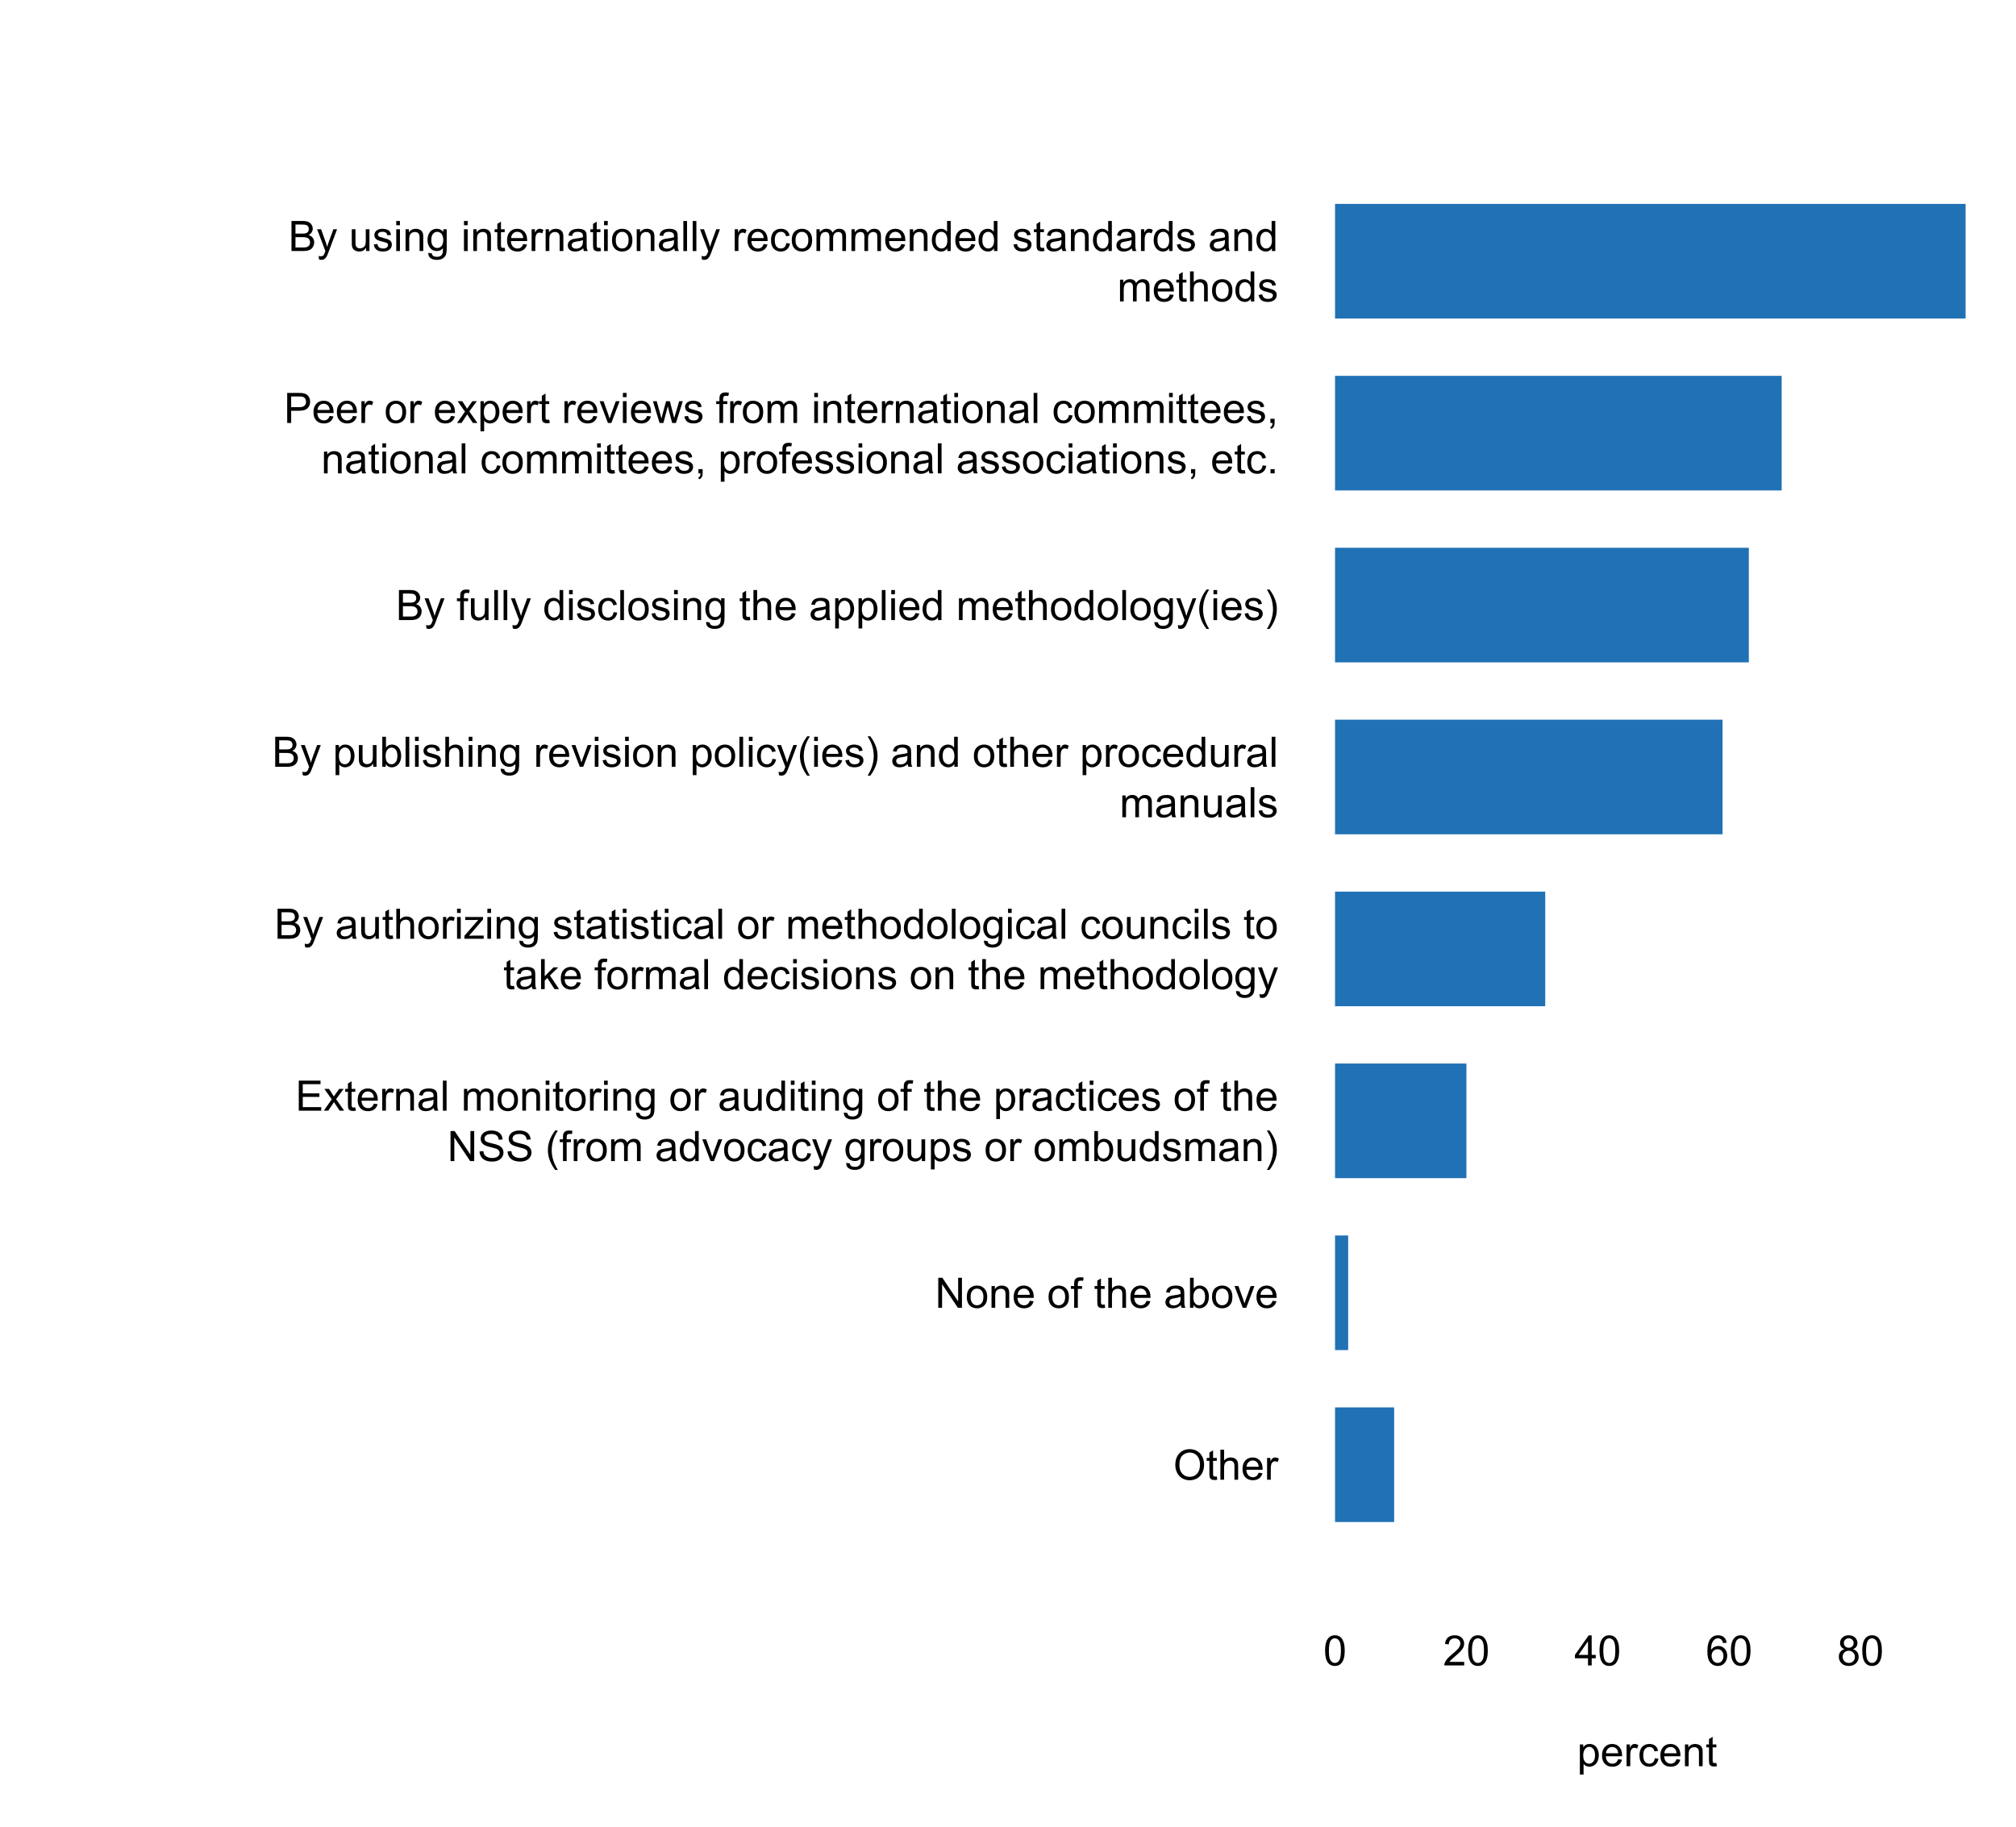 <?xml version="1.0" encoding="UTF-8"?>
<svg xmlns="http://www.w3.org/2000/svg" xmlns:xlink="http://www.w3.org/1999/xlink" width="576pt" height="522pt" viewBox="0 0 576 522" version="1.1">
<defs>
<g>
<symbol overflow="visible" id="glyph0-0">
<path style="stroke:none;" d="M 1.5 0 L 1.5 -7.5 L 7.5 -7.5 L 7.5 0 Z M 1.688 -0.188 L 7.312 -0.188 L 7.312 -7.312 L 1.688 -7.312 Z M 1.688 -0.188 "/>
</symbol>
<symbol overflow="visible" id="glyph0-1">
<path style="stroke:none;" d="M 0.578 -4.184 C 0.574 -5.605 0.957 -6.719 1.727 -7.531 C 2.488 -8.336 3.477 -8.742 4.695 -8.742 C 5.484 -8.742 6.199 -8.551 6.836 -8.172 C 7.473 -7.793 7.957 -7.266 8.293 -6.586 C 8.625 -5.906 8.793 -5.137 8.797 -4.281 C 8.793 -3.41 8.617 -2.633 8.27 -1.945 C 7.914 -1.258 7.418 -0.734 6.773 -0.383 C 6.125 -0.027 5.43 0.145 4.688 0.148 C 3.879 0.145 3.156 -0.047 2.52 -0.438 C 1.879 -0.824 1.395 -1.359 1.07 -2.039 C 0.738 -2.715 0.574 -3.43 0.578 -4.184 Z M 1.75 -4.164 C 1.746 -3.129 2.023 -2.312 2.586 -1.719 C 3.141 -1.121 3.84 -0.824 4.68 -0.828 C 5.535 -0.824 6.238 -1.125 6.793 -1.73 C 7.344 -2.328 7.621 -3.184 7.625 -4.289 C 7.621 -4.984 7.504 -5.594 7.27 -6.117 C 7.031 -6.641 6.684 -7.043 6.23 -7.332 C 5.77 -7.617 5.262 -7.762 4.699 -7.766 C 3.895 -7.762 3.199 -7.484 2.621 -6.934 C 2.035 -6.379 1.746 -5.457 1.75 -4.164 Z M 1.75 -4.164 "/>
</symbol>
<symbol overflow="visible" id="glyph0-2">
<path style="stroke:none;" d="M 3.094 -0.945 L 3.246 -0.012 C 2.949 0.051 2.684 0.082 2.449 0.082 C 2.066 0.082 1.77 0.023 1.559 -0.098 C 1.348 -0.219 1.199 -0.379 1.113 -0.578 C 1.027 -0.773 0.984 -1.188 0.984 -1.82 L 0.984 -5.402 L 0.211 -5.402 L 0.211 -6.223 L 0.984 -6.223 L 0.984 -7.766 L 2.031 -8.398 L 2.031 -6.223 L 3.094 -6.223 L 3.094 -5.402 L 2.031 -5.402 L 2.031 -1.766 C 2.027 -1.461 2.047 -1.27 2.086 -1.184 C 2.125 -1.098 2.184 -1.027 2.27 -0.977 C 2.352 -0.926 2.473 -0.902 2.633 -0.902 C 2.742 -0.902 2.898 -0.914 3.094 -0.945 Z M 3.094 -0.945 "/>
</symbol>
<symbol overflow="visible" id="glyph0-3">
<path style="stroke:none;" d="M 0.789 0 L 0.789 -8.59 L 1.844 -8.59 L 1.844 -5.508 C 2.336 -6.078 2.957 -6.363 3.711 -6.363 C 4.164 -6.363 4.566 -6.27 4.91 -6.09 C 5.25 -5.906 5.492 -5.656 5.641 -5.34 C 5.785 -5.016 5.859 -4.551 5.859 -3.945 L 5.859 0 L 4.805 0 L 4.805 -3.945 C 4.805 -4.469 4.688 -4.852 4.461 -5.094 C 4.227 -5.328 3.906 -5.449 3.492 -5.453 C 3.18 -5.449 2.883 -5.367 2.609 -5.211 C 2.328 -5.047 2.133 -4.828 2.02 -4.551 C 1.898 -4.273 1.84 -3.891 1.844 -3.406 L 1.844 0 Z M 0.789 0 "/>
</symbol>
<symbol overflow="visible" id="glyph0-4">
<path style="stroke:none;" d="M 5.051 -2.004 L 6.141 -1.867 C 5.969 -1.23 5.648 -0.738 5.184 -0.387 C 4.719 -0.035 4.125 0.141 3.406 0.141 C 2.492 0.141 1.77 -0.137 1.238 -0.699 C 0.699 -1.254 0.434 -2.043 0.438 -3.059 C 0.434 -4.105 0.703 -4.918 1.246 -5.496 C 1.781 -6.074 2.48 -6.363 3.344 -6.363 C 4.176 -6.363 4.855 -6.078 5.383 -5.512 C 5.91 -4.945 6.176 -4.148 6.176 -3.125 C 6.176 -3.059 6.172 -2.965 6.172 -2.844 L 1.531 -2.844 C 1.562 -2.156 1.758 -1.633 2.109 -1.27 C 2.457 -0.906 2.891 -0.727 3.41 -0.727 C 3.797 -0.727 4.125 -0.828 4.402 -1.031 C 4.672 -1.234 4.891 -1.559 5.051 -2.004 Z M 1.586 -3.711 L 5.062 -3.711 C 5.016 -4.227 4.883 -4.621 4.664 -4.887 C 4.328 -5.293 3.891 -5.496 3.359 -5.496 C 2.871 -5.496 2.465 -5.332 2.137 -5.008 C 1.805 -4.684 1.621 -4.25 1.586 -3.711 Z M 1.586 -3.711 "/>
</symbol>
<symbol overflow="visible" id="glyph0-5">
<path style="stroke:none;" d="M 0.781 0 L 0.781 -6.223 L 1.727 -6.223 L 1.727 -5.281 C 1.969 -5.719 2.191 -6.012 2.398 -6.152 C 2.602 -6.293 2.828 -6.363 3.078 -6.363 C 3.43 -6.363 3.793 -6.25 4.16 -6.023 L 3.797 -5.047 C 3.539 -5.195 3.281 -5.273 3.023 -5.273 C 2.793 -5.273 2.586 -5.203 2.402 -5.066 C 2.215 -4.926 2.082 -4.734 2.008 -4.488 C 1.891 -4.113 1.832 -3.703 1.836 -3.258 L 1.836 0 Z M 0.781 0 "/>
</symbol>
<symbol overflow="visible" id="glyph0-6">
<path style="stroke:none;" d="M 0.914 0 L 0.914 -8.59 L 2.078 -8.59 L 6.594 -1.844 L 6.594 -8.59 L 7.68 -8.59 L 7.68 0 L 6.516 0 L 2.004 -6.75 L 2.004 0 Z M 0.914 0 "/>
</symbol>
<symbol overflow="visible" id="glyph0-7">
<path style="stroke:none;" d="M 0.398 -3.109 C 0.398 -4.262 0.719 -5.117 1.359 -5.672 C 1.895 -6.133 2.547 -6.363 3.316 -6.363 C 4.172 -6.363 4.871 -6.082 5.414 -5.52 C 5.953 -4.957 6.223 -4.184 6.227 -3.199 C 6.223 -2.398 6.102 -1.766 5.867 -1.309 C 5.625 -0.848 5.277 -0.492 4.82 -0.238 C 4.359 0.016 3.859 0.141 3.316 0.141 C 2.441 0.141 1.734 -0.137 1.203 -0.695 C 0.664 -1.254 0.398 -2.059 0.398 -3.109 Z M 1.484 -3.109 C 1.48 -2.309 1.656 -1.711 2.004 -1.32 C 2.348 -0.922 2.785 -0.727 3.316 -0.727 C 3.84 -0.727 4.273 -0.926 4.621 -1.324 C 4.969 -1.723 5.145 -2.328 5.145 -3.148 C 5.145 -3.914 4.969 -4.496 4.617 -4.895 C 4.266 -5.289 3.832 -5.488 3.316 -5.492 C 2.785 -5.488 2.348 -5.293 2.004 -4.898 C 1.656 -4.5 1.48 -3.902 1.484 -3.109 Z M 1.484 -3.109 "/>
</symbol>
<symbol overflow="visible" id="glyph0-8">
<path style="stroke:none;" d="M 0.789 0 L 0.789 -6.223 L 1.742 -6.223 L 1.742 -5.336 C 2.195 -6.02 2.855 -6.363 3.719 -6.363 C 4.09 -6.363 4.434 -6.293 4.754 -6.16 C 5.066 -6.023 5.305 -5.848 5.461 -5.633 C 5.617 -5.41 5.727 -5.152 5.789 -4.852 C 5.828 -4.656 5.848 -4.312 5.848 -3.828 L 5.848 0 L 4.793 0 L 4.793 -3.785 C 4.793 -4.215 4.75 -4.535 4.668 -4.75 C 4.586 -4.961 4.441 -5.129 4.234 -5.258 C 4.023 -5.383 3.777 -5.449 3.5 -5.449 C 3.047 -5.449 2.66 -5.305 2.332 -5.02 C 2.004 -4.734 1.84 -4.195 1.844 -3.398 L 1.844 0 Z M 0.789 0 "/>
</symbol>
<symbol overflow="visible" id="glyph0-9">
<path style="stroke:none;" d=""/>
</symbol>
<symbol overflow="visible" id="glyph0-10">
<path style="stroke:none;" d="M 1.043 0 L 1.043 -5.402 L 0.109 -5.402 L 0.109 -6.223 L 1.043 -6.223 L 1.043 -6.883 C 1.043 -7.301 1.078 -7.613 1.156 -7.816 C 1.25 -8.09 1.43 -8.309 1.688 -8.48 C 1.945 -8.645 2.305 -8.73 2.766 -8.734 C 3.062 -8.73 3.391 -8.695 3.75 -8.633 L 3.594 -7.711 C 3.371 -7.75 3.164 -7.77 2.969 -7.77 C 2.648 -7.77 2.422 -7.699 2.293 -7.562 C 2.156 -7.426 2.09 -7.172 2.094 -6.797 L 2.094 -6.223 L 3.305 -6.223 L 3.305 -5.402 L 2.094 -5.402 L 2.094 0 Z M 1.043 0 "/>
</symbol>
<symbol overflow="visible" id="glyph0-11">
<path style="stroke:none;" d="M 4.852 -0.766 C 4.461 -0.434 4.082 -0.199 3.723 -0.062 C 3.355 0.074 2.969 0.141 2.562 0.141 C 1.875 0.141 1.352 -0.023 0.984 -0.359 C 0.617 -0.688 0.434 -1.117 0.434 -1.641 C 0.434 -1.945 0.5 -2.223 0.641 -2.473 C 0.777 -2.723 0.961 -2.926 1.188 -3.082 C 1.41 -3.234 1.664 -3.348 1.945 -3.43 C 2.152 -3.477 2.465 -3.531 2.883 -3.586 C 3.734 -3.688 4.359 -3.809 4.766 -3.949 C 4.766 -4.09 4.77 -4.18 4.77 -4.227 C 4.77 -4.648 4.668 -4.953 4.469 -5.133 C 4.199 -5.371 3.801 -5.488 3.27 -5.492 C 2.77 -5.488 2.402 -5.402 2.168 -5.23 C 1.934 -5.055 1.758 -4.746 1.648 -4.305 L 0.617 -4.445 C 0.707 -4.887 0.863 -5.242 1.078 -5.516 C 1.289 -5.781 1.598 -5.992 2.008 -6.141 C 2.41 -6.289 2.883 -6.363 3.422 -6.363 C 3.953 -6.363 4.383 -6.301 4.715 -6.176 C 5.047 -6.051 5.293 -5.891 5.449 -5.703 C 5.605 -5.512 5.715 -5.273 5.777 -4.984 C 5.809 -4.805 5.824 -4.48 5.828 -4.016 L 5.828 -2.609 C 5.824 -1.625 5.848 -1.004 5.895 -0.746 C 5.941 -0.484 6.031 -0.238 6.164 0 L 5.062 0 C 4.953 -0.219 4.883 -0.473 4.852 -0.766 Z M 4.766 -3.125 C 4.375 -2.965 3.801 -2.832 3.039 -2.727 C 2.605 -2.66 2.301 -2.59 2.121 -2.516 C 1.941 -2.434 1.801 -2.32 1.703 -2.172 C 1.605 -2.02 1.559 -1.852 1.559 -1.672 C 1.559 -1.387 1.664 -1.152 1.875 -0.969 C 2.086 -0.777 2.398 -0.684 2.812 -0.688 C 3.219 -0.684 3.578 -0.773 3.895 -0.953 C 4.211 -1.129 4.445 -1.371 4.594 -1.68 C 4.707 -1.918 4.762 -2.27 4.766 -2.734 Z M 4.766 -3.125 "/>
</symbol>
<symbol overflow="visible" id="glyph0-12">
<path style="stroke:none;" d="M 1.766 0 L 0.785 0 L 0.785 -8.59 L 1.84 -8.59 L 1.84 -5.523 C 2.285 -6.082 2.852 -6.363 3.547 -6.363 C 3.922 -6.363 4.285 -6.285 4.629 -6.129 C 4.973 -5.973 5.254 -5.754 5.473 -5.48 C 5.691 -5.199 5.863 -4.863 5.992 -4.469 C 6.113 -4.074 6.176 -3.652 6.18 -3.203 C 6.176 -2.137 5.914 -1.312 5.391 -0.73 C 4.863 -0.148 4.23 0.141 3.492 0.141 C 2.758 0.141 2.18 -0.164 1.766 -0.781 Z M 1.75 -3.156 C 1.746 -2.41 1.848 -1.871 2.055 -1.539 C 2.387 -0.996 2.836 -0.727 3.406 -0.727 C 3.859 -0.727 4.258 -0.926 4.598 -1.328 C 4.93 -1.727 5.098 -2.324 5.102 -3.117 C 5.098 -3.93 4.938 -4.527 4.617 -4.914 C 4.297 -5.301 3.906 -5.496 3.453 -5.496 C 2.984 -5.496 2.586 -5.293 2.254 -4.895 C 1.914 -4.492 1.746 -3.914 1.75 -3.156 Z M 1.75 -3.156 "/>
</symbol>
<symbol overflow="visible" id="glyph0-13">
<path style="stroke:none;" d="M 2.52 0 L 0.152 -6.223 L 1.266 -6.223 L 2.602 -2.496 C 2.746 -2.09 2.879 -1.672 3 -1.242 C 3.094 -1.57 3.223 -1.965 3.391 -2.426 L 4.773 -6.223 L 5.859 -6.223 L 3.504 0 Z M 2.52 0 "/>
</symbol>
<symbol overflow="visible" id="glyph0-14">
<path style="stroke:none;" d="M 0.949 0 L 0.949 -8.59 L 7.16 -8.59 L 7.16 -7.578 L 2.086 -7.578 L 2.086 -4.945 L 6.836 -4.945 L 6.836 -3.938 L 2.086 -3.938 L 2.086 -1.016 L 7.359 -1.016 L 7.359 0 Z M 0.949 0 "/>
</symbol>
<symbol overflow="visible" id="glyph0-15">
<path style="stroke:none;" d="M 0.086 0 L 2.359 -3.234 L 0.258 -6.223 L 1.578 -6.223 L 2.531 -4.766 C 2.711 -4.484 2.855 -4.254 2.965 -4.066 C 3.137 -4.324 3.293 -4.551 3.438 -4.75 L 4.488 -6.223 L 5.75 -6.223 L 3.598 -3.293 L 5.914 0 L 4.617 0 L 3.34 -1.934 L 3 -2.453 L 1.367 0 Z M 0.086 0 "/>
</symbol>
<symbol overflow="visible" id="glyph0-16">
<path style="stroke:none;" d="M 0.766 0 L 0.766 -8.59 L 1.82 -8.59 L 1.82 0 Z M 0.766 0 "/>
</symbol>
<symbol overflow="visible" id="glyph0-17">
<path style="stroke:none;" d="M 0.789 0 L 0.789 -6.223 L 1.734 -6.223 L 1.734 -5.352 C 1.93 -5.648 2.188 -5.895 2.512 -6.082 C 2.836 -6.27 3.207 -6.363 3.621 -6.363 C 4.082 -6.363 4.457 -6.266 4.754 -6.074 C 5.043 -5.883 5.254 -5.617 5.379 -5.273 C 5.871 -6 6.512 -6.363 7.301 -6.363 C 7.918 -6.363 8.391 -6.191 8.723 -5.848 C 9.055 -5.504 9.223 -4.977 9.223 -4.273 L 9.223 0 L 8.172 0 L 8.172 -3.922 C 8.168 -4.34 8.133 -4.645 8.07 -4.832 C 8 -5.016 7.879 -5.164 7.699 -5.277 C 7.52 -5.391 7.309 -5.449 7.066 -5.449 C 6.629 -5.449 6.266 -5.301 5.977 -5.012 C 5.688 -4.719 5.543 -4.254 5.543 -3.617 L 5.543 0 L 4.488 0 L 4.488 -4.043 C 4.488 -4.512 4.402 -4.863 4.23 -5.098 C 4.059 -5.332 3.777 -5.449 3.387 -5.449 C 3.09 -5.449 2.812 -5.371 2.562 -5.215 C 2.309 -5.059 2.129 -4.828 2.016 -4.527 C 1.898 -4.227 1.84 -3.793 1.844 -3.227 L 1.844 0 Z M 0.789 0 "/>
</symbol>
<symbol overflow="visible" id="glyph0-18">
<path style="stroke:none;" d="M 0.797 -7.375 L 0.797 -8.59 L 1.852 -8.59 L 1.852 -7.375 Z M 0.797 0 L 0.797 -6.223 L 1.852 -6.223 L 1.852 0 Z M 0.797 0 "/>
</symbol>
<symbol overflow="visible" id="glyph0-19">
<path style="stroke:none;" d="M 0.598 0.516 L 1.625 0.668 C 1.664 0.98 1.785 1.211 1.98 1.359 C 2.242 1.555 2.598 1.652 3.055 1.652 C 3.539 1.652 3.918 1.555 4.184 1.359 C 4.449 1.164 4.629 0.891 4.723 0.539 C 4.777 0.324 4.801 -0.125 4.797 -0.812 C 4.336 -0.27 3.762 0 3.078 0 C 2.219 0 1.559 -0.309 1.09 -0.926 C 0.621 -1.543 0.387 -2.281 0.387 -3.148 C 0.387 -3.738 0.492 -4.285 0.707 -4.789 C 0.922 -5.289 1.234 -5.68 1.645 -5.953 C 2.051 -6.227 2.531 -6.363 3.082 -6.363 C 3.816 -6.363 4.422 -6.066 4.898 -5.473 L 4.898 -6.223 L 5.871 -6.223 L 5.871 -0.844 C 5.871 0.125 5.77 0.809 5.574 1.215 C 5.375 1.613 5.062 1.934 4.637 2.172 C 4.207 2.402 3.684 2.52 3.059 2.523 C 2.316 2.52 1.715 2.352 1.258 2.023 C 0.801 1.688 0.582 1.188 0.598 0.516 Z M 1.469 -3.223 C 1.465 -2.406 1.629 -1.809 1.957 -1.438 C 2.281 -1.059 2.688 -0.871 3.176 -0.875 C 3.66 -0.871 4.066 -1.059 4.395 -1.434 C 4.723 -1.805 4.887 -2.391 4.887 -3.188 C 4.887 -3.945 4.715 -4.52 4.379 -4.91 C 4.039 -5.297 3.633 -5.488 3.156 -5.492 C 2.684 -5.488 2.285 -5.297 1.961 -4.918 C 1.629 -4.535 1.465 -3.973 1.469 -3.223 Z M 1.469 -3.223 "/>
</symbol>
<symbol overflow="visible" id="glyph0-20">
<path style="stroke:none;" d="M 4.867 0 L 4.867 -0.914 C 4.379 -0.211 3.723 0.141 2.895 0.141 C 2.527 0.141 2.184 0.07 1.867 -0.07 C 1.547 -0.211 1.309 -0.387 1.156 -0.602 C 1 -0.812 0.895 -1.074 0.832 -1.383 C 0.785 -1.59 0.762 -1.918 0.766 -2.367 L 0.766 -6.223 L 1.82 -6.223 L 1.82 -2.773 C 1.816 -2.219 1.84 -1.848 1.887 -1.656 C 1.949 -1.379 2.09 -1.16 2.309 -1.004 C 2.523 -0.84 2.789 -0.762 3.105 -0.766 C 3.418 -0.762 3.715 -0.844 3.996 -1.008 C 4.273 -1.172 4.469 -1.391 4.586 -1.672 C 4.699 -1.949 4.758 -2.355 4.758 -2.891 L 4.758 -6.223 L 5.812 -6.223 L 5.812 0 Z M 4.867 0 "/>
</symbol>
<symbol overflow="visible" id="glyph0-21">
<path style="stroke:none;" d="M 4.828 0 L 4.828 -0.785 C 4.43 -0.168 3.848 0.141 3.086 0.141 C 2.59 0.141 2.133 0.004 1.719 -0.27 C 1.297 -0.543 0.977 -0.922 0.75 -1.414 C 0.523 -1.898 0.41 -2.465 0.41 -3.105 C 0.41 -3.727 0.512 -4.289 0.719 -4.797 C 0.926 -5.301 1.238 -5.688 1.652 -5.957 C 2.066 -6.227 2.527 -6.363 3.039 -6.363 C 3.41 -6.363 3.746 -6.281 4.043 -6.125 C 4.336 -5.965 4.574 -5.762 4.758 -5.508 L 4.758 -8.59 L 5.805 -8.59 L 5.805 0 Z M 1.492 -3.105 C 1.488 -2.309 1.656 -1.711 1.996 -1.316 C 2.328 -0.922 2.727 -0.727 3.188 -0.727 C 3.648 -0.727 4.039 -0.914 4.359 -1.293 C 4.68 -1.668 4.84 -2.242 4.844 -3.016 C 4.84 -3.867 4.676 -4.492 4.352 -4.895 C 4.02 -5.289 3.617 -5.488 3.141 -5.492 C 2.672 -5.488 2.277 -5.297 1.965 -4.918 C 1.645 -4.531 1.488 -3.93 1.492 -3.105 Z M 1.492 -3.105 "/>
</symbol>
<symbol overflow="visible" id="glyph0-22">
<path style="stroke:none;" d="M 0.789 2.383 L 0.789 -6.223 L 1.75 -6.223 L 1.75 -5.414 C 1.977 -5.73 2.234 -5.965 2.52 -6.125 C 2.801 -6.281 3.145 -6.363 3.555 -6.363 C 4.082 -6.363 4.551 -6.227 4.961 -5.953 C 5.363 -5.68 5.672 -5.293 5.883 -4.793 C 6.09 -4.293 6.191 -3.746 6.195 -3.156 C 6.191 -2.52 6.078 -1.945 5.852 -1.438 C 5.621 -0.922 5.289 -0.531 4.855 -0.266 C 4.418 0.008 3.961 0.141 3.48 0.141 C 3.129 0.141 2.812 0.066 2.535 -0.082 C 2.254 -0.23 2.023 -0.418 1.844 -0.645 L 1.844 2.383 Z M 1.746 -3.078 C 1.746 -2.273 1.906 -1.684 2.23 -1.301 C 2.555 -0.918 2.949 -0.727 3.41 -0.727 C 3.879 -0.727 4.277 -0.922 4.613 -1.32 C 4.945 -1.711 5.113 -2.328 5.117 -3.164 C 5.113 -3.953 4.949 -4.547 4.625 -4.945 C 4.297 -5.34 3.91 -5.535 3.457 -5.539 C 3.004 -5.535 2.605 -5.324 2.262 -4.906 C 1.918 -4.484 1.746 -3.875 1.746 -3.078 Z M 1.746 -3.078 "/>
</symbol>
<symbol overflow="visible" id="glyph0-23">
<path style="stroke:none;" d="M 4.852 -2.281 L 5.891 -2.145 C 5.773 -1.426 5.484 -0.863 5.02 -0.465 C 4.551 -0.059 3.977 0.141 3.297 0.141 C 2.445 0.141 1.762 -0.137 1.246 -0.695 C 0.727 -1.25 0.469 -2.047 0.469 -3.086 C 0.469 -3.754 0.578 -4.344 0.801 -4.852 C 1.023 -5.355 1.363 -5.73 1.816 -5.984 C 2.27 -6.234 2.766 -6.363 3.305 -6.363 C 3.98 -6.363 4.531 -6.191 4.965 -5.848 C 5.391 -5.504 5.668 -5.02 5.789 -4.395 L 4.766 -4.234 C 4.664 -4.652 4.492 -4.969 4.246 -5.18 C 3.996 -5.391 3.695 -5.496 3.344 -5.496 C 2.809 -5.496 2.379 -5.305 2.051 -4.922 C 1.719 -4.539 1.551 -3.938 1.555 -3.117 C 1.551 -2.281 1.711 -1.672 2.035 -1.293 C 2.352 -0.914 2.77 -0.727 3.289 -0.727 C 3.695 -0.727 4.043 -0.852 4.324 -1.105 C 4.602 -1.359 4.777 -1.75 4.852 -2.281 Z M 4.852 -2.281 "/>
</symbol>
<symbol overflow="visible" id="glyph0-24">
<path style="stroke:none;" d="M 0.367 -1.859 L 1.414 -2.023 C 1.469 -1.602 1.633 -1.281 1.902 -1.059 C 2.168 -0.836 2.543 -0.727 3.023 -0.727 C 3.508 -0.727 3.867 -0.824 4.102 -1.023 C 4.336 -1.219 4.453 -1.449 4.453 -1.719 C 4.453 -1.953 4.348 -2.141 4.141 -2.281 C 3.996 -2.371 3.637 -2.492 3.062 -2.637 C 2.289 -2.832 1.754 -3 1.457 -3.145 C 1.156 -3.285 0.93 -3.48 0.777 -3.734 C 0.621 -3.984 0.543 -4.266 0.547 -4.57 C 0.543 -4.844 0.605 -5.098 0.734 -5.34 C 0.859 -5.574 1.035 -5.773 1.254 -5.93 C 1.418 -6.047 1.641 -6.148 1.926 -6.234 C 2.207 -6.32 2.512 -6.363 2.836 -6.363 C 3.324 -6.363 3.75 -6.293 4.121 -6.152 C 4.488 -6.012 4.762 -5.82 4.938 -5.578 C 5.113 -5.336 5.234 -5.016 5.305 -4.617 L 4.273 -4.477 C 4.223 -4.797 4.086 -5.047 3.863 -5.227 C 3.637 -5.406 3.32 -5.496 2.914 -5.496 C 2.426 -5.496 2.082 -5.414 1.875 -5.254 C 1.664 -5.094 1.559 -4.906 1.562 -4.695 C 1.559 -4.555 1.602 -4.434 1.695 -4.324 C 1.773 -4.211 1.91 -4.117 2.098 -4.043 C 2.203 -4.004 2.512 -3.914 3.031 -3.773 C 3.773 -3.574 4.293 -3.41 4.59 -3.285 C 4.879 -3.156 5.113 -2.973 5.285 -2.73 C 5.453 -2.488 5.535 -2.188 5.539 -1.828 C 5.535 -1.477 5.434 -1.145 5.23 -0.832 C 5.023 -0.52 4.727 -0.277 4.34 -0.113 C 3.953 0.059 3.516 0.141 3.031 0.141 C 2.219 0.141 1.602 -0.027 1.18 -0.363 C 0.754 -0.699 0.484 -1.195 0.367 -1.859 Z M 0.367 -1.859 "/>
</symbol>
<symbol overflow="visible" id="glyph0-25">
<path style="stroke:none;" d="M 0.539 -2.758 L 1.609 -2.852 C 1.66 -2.422 1.777 -2.07 1.965 -1.797 C 2.145 -1.52 2.434 -1.297 2.828 -1.129 C 3.215 -0.957 3.656 -0.871 4.148 -0.875 C 4.578 -0.871 4.961 -0.938 5.297 -1.066 C 5.629 -1.191 5.875 -1.367 6.039 -1.594 C 6.199 -1.82 6.281 -2.066 6.281 -2.332 C 6.281 -2.598 6.203 -2.832 6.047 -3.035 C 5.891 -3.238 5.633 -3.406 5.273 -3.547 C 5.043 -3.633 4.531 -3.773 3.746 -3.965 C 2.953 -4.152 2.402 -4.332 2.086 -4.5 C 1.672 -4.711 1.363 -4.977 1.168 -5.297 C 0.965 -5.617 0.867 -5.973 0.867 -6.367 C 0.867 -6.801 0.988 -7.207 1.234 -7.582 C 1.48 -7.957 1.84 -8.242 2.312 -8.441 C 2.785 -8.633 3.312 -8.73 3.891 -8.734 C 4.523 -8.73 5.082 -8.629 5.574 -8.426 C 6.059 -8.223 6.434 -7.922 6.695 -7.523 C 6.957 -7.125 7.098 -6.672 7.117 -6.172 L 6.031 -6.086 C 5.969 -6.629 5.77 -7.039 5.434 -7.316 C 5.094 -7.594 4.598 -7.734 3.938 -7.734 C 3.25 -7.734 2.746 -7.605 2.434 -7.355 C 2.113 -7.098 1.957 -6.797 1.961 -6.445 C 1.957 -6.137 2.07 -5.883 2.297 -5.684 C 2.516 -5.48 3.086 -5.273 4.012 -5.07 C 4.934 -4.859 5.566 -4.68 5.914 -4.523 C 6.41 -4.293 6.781 -4 7.02 -3.648 C 7.254 -3.293 7.371 -2.887 7.375 -2.426 C 7.371 -1.969 7.242 -1.535 6.984 -1.133 C 6.723 -0.727 6.344 -0.414 5.855 -0.188 C 5.363 0.035 4.812 0.145 4.203 0.148 C 3.422 0.145 2.77 0.035 2.246 -0.191 C 1.719 -0.414 1.309 -0.754 1.012 -1.215 C 0.711 -1.668 0.555 -2.184 0.539 -2.758 Z M 0.539 -2.758 "/>
</symbol>
<symbol overflow="visible" id="glyph0-26">
<path style="stroke:none;" d="M 2.805 2.523 C 2.223 1.785 1.73 0.93 1.328 -0.055 C 0.926 -1.035 0.727 -2.055 0.727 -3.109 C 0.727 -4.039 0.875 -4.93 1.18 -5.781 C 1.523 -6.77 2.066 -7.754 2.805 -8.734 L 3.562 -8.734 C 3.086 -7.918 2.773 -7.34 2.625 -6.996 C 2.383 -6.457 2.195 -5.895 2.062 -5.309 C 1.895 -4.574 1.809 -3.84 1.812 -3.105 C 1.809 -1.227 2.395 0.648 3.562 2.523 Z M 2.805 2.523 "/>
</symbol>
<symbol overflow="visible" id="glyph0-27">
<path style="stroke:none;" d="M 0.742 2.398 L 0.625 1.406 C 0.855 1.469 1.059 1.5 1.23 1.5 C 1.465 1.5 1.652 1.461 1.793 1.383 C 1.934 1.305 2.047 1.195 2.141 1.055 C 2.203 0.949 2.312 0.688 2.461 0.27 C 2.48 0.207 2.512 0.121 2.555 0.012 L 0.195 -6.223 L 1.328 -6.223 L 2.625 -2.617 C 2.789 -2.16 2.938 -1.68 3.078 -1.18 C 3.195 -1.66 3.34 -2.133 3.508 -2.594 L 4.84 -6.223 L 5.895 -6.223 L 3.527 0.105 C 3.273 0.789 3.074 1.258 2.938 1.516 C 2.746 1.863 2.531 2.117 2.293 2.281 C 2.047 2.438 1.758 2.52 1.422 2.523 C 1.215 2.52 0.988 2.477 0.742 2.398 Z M 0.742 2.398 "/>
</symbol>
<symbol overflow="visible" id="glyph0-28">
<path style="stroke:none;" d="M 1.484 2.523 L 0.727 2.523 C 1.891 0.648 2.473 -1.227 2.477 -3.105 C 2.473 -3.84 2.391 -4.566 2.227 -5.289 C 2.094 -5.875 1.906 -6.438 1.672 -6.977 C 1.516 -7.328 1.203 -7.914 0.727 -8.734 L 1.484 -8.734 C 2.215 -7.754 2.758 -6.77 3.109 -5.781 C 3.41 -4.93 3.562 -4.039 3.562 -3.109 C 3.562 -2.055 3.359 -1.035 2.957 -0.055 C 2.551 0.93 2.059 1.785 1.484 2.523 Z M 1.484 2.523 "/>
</symbol>
<symbol overflow="visible" id="glyph0-29">
<path style="stroke:none;" d="M 0.879 0 L 0.879 -8.59 L 4.102 -8.59 C 4.758 -8.59 5.281 -8.5 5.68 -8.328 C 6.07 -8.152 6.383 -7.887 6.609 -7.527 C 6.836 -7.164 6.949 -6.785 6.949 -6.391 C 6.949 -6.023 6.848 -5.68 6.648 -5.355 C 6.449 -5.027 6.148 -4.766 5.75 -4.57 C 6.266 -4.418 6.664 -4.156 6.945 -3.793 C 7.223 -3.422 7.363 -2.988 7.367 -2.492 C 7.363 -2.086 7.277 -1.711 7.109 -1.367 C 6.938 -1.02 6.73 -0.754 6.48 -0.57 C 6.23 -0.379 5.914 -0.238 5.539 -0.145 C 5.16 -0.047 4.699 0 4.156 0 Z M 2.016 -4.98 L 3.875 -4.98 C 4.375 -4.98 4.738 -5.012 4.957 -5.078 C 5.246 -5.164 5.461 -5.309 5.609 -5.508 C 5.75 -5.703 5.824 -5.953 5.828 -6.258 C 5.824 -6.543 5.758 -6.793 5.625 -7.012 C 5.488 -7.227 5.293 -7.375 5.039 -7.457 C 4.781 -7.535 4.344 -7.574 3.734 -7.578 L 2.016 -7.578 Z M 2.016 -1.016 L 4.156 -1.016 C 4.516 -1.012 4.773 -1.027 4.93 -1.055 C 5.188 -1.102 5.406 -1.18 5.582 -1.289 C 5.758 -1.398 5.902 -1.555 6.016 -1.766 C 6.129 -1.969 6.188 -2.211 6.188 -2.492 C 6.188 -2.805 6.105 -3.082 5.941 -3.324 C 5.777 -3.559 5.547 -3.727 5.258 -3.824 C 4.961 -3.918 4.543 -3.965 4 -3.969 L 2.016 -3.969 Z M 2.016 -1.016 "/>
</symbol>
<symbol overflow="visible" id="glyph0-30">
<path style="stroke:none;" d="M 0.234 0 L 0.234 -0.855 L 4.195 -5.402 C 3.746 -5.379 3.348 -5.367 3.008 -5.367 L 0.469 -5.367 L 0.469 -6.223 L 5.555 -6.223 L 5.555 -5.523 L 2.188 -1.578 L 1.535 -0.855 C 2.004 -0.887 2.445 -0.902 2.867 -0.906 L 5.742 -0.906 L 5.742 0 Z M 0.234 0 "/>
</symbol>
<symbol overflow="visible" id="glyph0-31">
<path style="stroke:none;" d="M 0.797 0 L 0.797 -8.59 L 1.852 -8.59 L 1.852 -3.691 L 4.348 -6.223 L 5.711 -6.223 L 3.336 -3.914 L 5.953 0 L 4.652 0 L 2.594 -3.18 L 1.852 -2.469 L 1.852 0 Z M 0.797 0 "/>
</symbol>
<symbol overflow="visible" id="glyph0-32">
<path style="stroke:none;" d="M 0.926 0 L 0.926 -8.59 L 4.164 -8.59 C 4.734 -8.59 5.172 -8.562 5.473 -8.508 C 5.895 -8.438 6.246 -8.301 6.531 -8.105 C 6.816 -7.906 7.047 -7.633 7.223 -7.277 C 7.395 -6.918 7.48 -6.527 7.484 -6.105 C 7.48 -5.371 7.25 -4.75 6.785 -4.25 C 6.316 -3.742 5.477 -3.492 4.266 -3.492 L 2.062 -3.492 L 2.062 0 Z M 2.062 -4.508 L 4.281 -4.508 C 5.012 -4.504 5.535 -4.641 5.848 -4.918 C 6.156 -5.188 6.309 -5.574 6.312 -6.07 C 6.309 -6.43 6.219 -6.734 6.039 -6.992 C 5.855 -7.242 5.617 -7.414 5.32 -7.5 C 5.125 -7.551 4.77 -7.574 4.258 -7.578 L 2.062 -7.578 Z M 2.062 -4.508 "/>
</symbol>
<symbol overflow="visible" id="glyph0-33">
<path style="stroke:none;" d="M 1.938 0 L 0.035 -6.223 L 1.125 -6.223 L 2.117 -2.633 L 2.484 -1.297 C 2.5 -1.359 2.605 -1.789 2.805 -2.578 L 3.797 -6.223 L 4.883 -6.223 L 5.812 -2.613 L 6.125 -1.422 L 6.48 -2.625 L 7.547 -6.223 L 8.57 -6.223 L 6.625 0 L 5.531 0 L 4.539 -3.727 L 4.301 -4.789 L 3.039 0 Z M 1.938 0 "/>
</symbol>
<symbol overflow="visible" id="glyph0-34">
<path style="stroke:none;" d="M 1.066 0 L 1.066 -1.203 L 2.266 -1.203 L 2.266 0 C 2.262 0.441 2.184 0.797 2.031 1.07 C 1.871 1.34 1.625 1.551 1.289 1.699 L 0.996 1.25 C 1.215 1.148 1.379 1.004 1.488 0.816 C 1.594 0.621 1.652 0.352 1.664 0 Z M 1.066 0 "/>
</symbol>
<symbol overflow="visible" id="glyph0-35">
<path style="stroke:none;" d="M 1.09 0 L 1.09 -1.203 L 2.289 -1.203 L 2.289 0 Z M 1.09 0 "/>
</symbol>
<symbol overflow="visible" id="glyph0-36">
<path style="stroke:none;" d="M 0.5 -4.234 C 0.496 -5.246 0.602 -6.062 0.812 -6.688 C 1.02 -7.305 1.328 -7.785 1.742 -8.121 C 2.148 -8.457 2.668 -8.625 3.297 -8.625 C 3.758 -8.625 4.164 -8.531 4.512 -8.348 C 4.855 -8.16 5.141 -7.891 5.371 -7.543 C 5.594 -7.191 5.773 -6.766 5.906 -6.266 C 6.035 -5.762 6.098 -5.086 6.102 -4.234 C 6.098 -3.227 5.996 -2.414 5.789 -1.797 C 5.578 -1.176 5.266 -0.695 4.859 -0.359 C 4.445 -0.02 3.926 0.145 3.297 0.148 C 2.465 0.145 1.816 -0.148 1.348 -0.742 C 0.781 -1.457 0.496 -2.621 0.5 -4.234 Z M 1.582 -4.234 C 1.582 -2.824 1.746 -1.887 2.074 -1.418 C 2.402 -0.949 2.809 -0.715 3.297 -0.719 C 3.777 -0.715 4.184 -0.949 4.52 -1.422 C 4.848 -1.887 5.016 -2.824 5.016 -4.234 C 5.016 -5.648 4.848 -6.59 4.52 -7.055 C 4.184 -7.516 3.773 -7.746 3.289 -7.75 C 2.801 -7.746 2.414 -7.543 2.125 -7.137 C 1.762 -6.613 1.582 -5.645 1.582 -4.234 Z M 1.582 -4.234 "/>
</symbol>
<symbol overflow="visible" id="glyph0-37">
<path style="stroke:none;" d="M 6.039 -1.016 L 6.039 0 L 0.363 0 C 0.355 -0.254 0.395 -0.496 0.484 -0.734 C 0.629 -1.117 0.859 -1.5 1.18 -1.875 C 1.492 -2.25 1.953 -2.684 2.562 -3.176 C 3.492 -3.941 4.125 -4.547 4.453 -4.992 C 4.781 -5.438 4.945 -5.859 4.945 -6.266 C 4.945 -6.68 4.793 -7.031 4.496 -7.32 C 4.191 -7.602 3.805 -7.746 3.328 -7.75 C 2.82 -7.746 2.414 -7.594 2.109 -7.293 C 1.805 -6.984 1.648 -6.562 1.648 -6.031 L 0.562 -6.141 C 0.633 -6.945 0.91 -7.559 1.398 -7.988 C 1.879 -8.41 2.531 -8.625 3.352 -8.625 C 4.172 -8.625 4.824 -8.395 5.309 -7.938 C 5.789 -7.48 6.027 -6.914 6.031 -6.242 C 6.027 -5.895 5.957 -5.559 5.82 -5.227 C 5.676 -4.891 5.441 -4.539 5.117 -4.176 C 4.789 -3.805 4.25 -3.301 3.492 -2.664 C 2.859 -2.129 2.453 -1.77 2.273 -1.582 C 2.094 -1.395 1.945 -1.203 1.828 -1.016 Z M 6.039 -1.016 "/>
</symbol>
<symbol overflow="visible" id="glyph0-38">
<path style="stroke:none;" d="M 3.879 0 L 3.879 -2.055 L 0.152 -2.055 L 0.152 -3.023 L 4.07 -8.59 L 4.934 -8.59 L 4.934 -3.023 L 6.094 -3.023 L 6.094 -2.055 L 4.934 -2.055 L 4.934 0 Z M 3.879 -3.023 L 3.879 -6.898 L 1.188 -3.023 Z M 3.879 -3.023 "/>
</symbol>
<symbol overflow="visible" id="glyph0-39">
<path style="stroke:none;" d="M 5.969 -6.484 L 4.922 -6.406 C 4.828 -6.812 4.695 -7.113 4.523 -7.305 C 4.234 -7.605 3.883 -7.758 3.469 -7.758 C 3.133 -7.758 2.836 -7.664 2.586 -7.477 C 2.25 -7.234 1.988 -6.879 1.797 -6.414 C 1.605 -5.949 1.508 -5.289 1.5 -4.43 C 1.754 -4.812 2.062 -5.098 2.434 -5.289 C 2.797 -5.473 3.184 -5.566 3.586 -5.57 C 4.289 -5.566 4.887 -5.309 5.383 -4.793 C 5.875 -4.277 6.121 -3.609 6.125 -2.789 C 6.121 -2.25 6.004 -1.746 5.773 -1.285 C 5.539 -0.82 5.223 -0.469 4.816 -0.223 C 4.41 0.023 3.949 0.145 3.434 0.148 C 2.555 0.145 1.836 -0.176 1.285 -0.82 C 0.727 -1.469 0.449 -2.535 0.453 -4.02 C 0.449 -5.676 0.758 -6.883 1.371 -7.641 C 1.902 -8.297 2.621 -8.625 3.531 -8.625 C 4.207 -8.625 4.762 -8.434 5.195 -8.055 C 5.625 -7.676 5.883 -7.152 5.969 -6.484 Z M 1.664 -2.781 C 1.664 -2.418 1.738 -2.07 1.895 -1.738 C 2.043 -1.406 2.262 -1.152 2.543 -0.98 C 2.82 -0.801 3.109 -0.715 3.414 -0.719 C 3.859 -0.715 4.242 -0.895 4.566 -1.258 C 4.883 -1.613 5.043 -2.102 5.047 -2.727 C 5.043 -3.316 4.887 -3.785 4.57 -4.129 C 4.25 -4.469 3.852 -4.641 3.375 -4.641 C 2.898 -4.641 2.492 -4.469 2.16 -4.129 C 1.828 -3.785 1.664 -3.336 1.664 -2.781 Z M 1.664 -2.781 "/>
</symbol>
<symbol overflow="visible" id="glyph0-40">
<path style="stroke:none;" d="M 2.121 -4.656 C 1.684 -4.816 1.359 -5.047 1.148 -5.344 C 0.938 -5.641 0.832 -5.996 0.832 -6.41 C 0.832 -7.035 1.055 -7.559 1.504 -7.984 C 1.953 -8.41 2.551 -8.625 3.297 -8.625 C 4.043 -8.625 4.648 -8.406 5.109 -7.973 C 5.566 -7.535 5.793 -7.004 5.797 -6.383 C 5.793 -5.977 5.688 -5.629 5.48 -5.34 C 5.27 -5.043 4.953 -4.816 4.531 -4.656 C 5.055 -4.48 5.457 -4.203 5.734 -3.824 C 6.008 -3.438 6.145 -2.98 6.148 -2.453 C 6.145 -1.715 5.887 -1.098 5.367 -0.602 C 4.844 -0.102 4.16 0.145 3.316 0.148 C 2.469 0.145 1.785 -0.102 1.266 -0.605 C 0.742 -1.105 0.48 -1.734 0.484 -2.484 C 0.48 -3.039 0.621 -3.504 0.91 -3.887 C 1.191 -4.262 1.598 -4.52 2.121 -4.656 Z M 1.91 -6.445 C 1.91 -6.039 2.039 -5.707 2.301 -5.449 C 2.562 -5.191 2.902 -5.062 3.32 -5.062 C 3.723 -5.062 4.055 -5.188 4.32 -5.445 C 4.578 -5.695 4.711 -6.012 4.711 -6.387 C 4.711 -6.773 4.574 -7.098 4.309 -7.363 C 4.035 -7.625 3.703 -7.758 3.312 -7.758 C 2.906 -7.758 2.574 -7.629 2.309 -7.371 C 2.043 -7.113 1.91 -6.805 1.91 -6.445 Z M 1.57 -2.477 C 1.57 -2.176 1.641 -1.887 1.785 -1.605 C 1.926 -1.324 2.137 -1.105 2.422 -0.949 C 2.699 -0.793 3.004 -0.715 3.328 -0.719 C 3.832 -0.715 4.246 -0.879 4.578 -1.207 C 4.902 -1.531 5.066 -1.941 5.07 -2.445 C 5.066 -2.945 4.898 -3.367 4.562 -3.703 C 4.223 -4.035 3.801 -4.199 3.293 -4.203 C 2.793 -4.199 2.379 -4.035 2.059 -3.711 C 1.73 -3.379 1.57 -2.969 1.57 -2.477 Z M 1.57 -2.477 "/>
</symbol>
</g>
</defs>
<g id="surface3954">
<rect x="0" y="0" width="576" height="522" style="fill:rgb(100%,100%,100%);fill-opacity:1;stroke:none;"/>
<path style=" stroke:none;fill-rule:nonzero;fill:rgb(12.941%,44.314%,70.98%);fill-opacity:1;" d="M 381.438 434.934 L 398.328 434.934 L 398.328 402.18 L 381.438 402.18 Z M 381.438 434.934 "/>
<path style=" stroke:none;fill-rule:nonzero;fill:rgb(12.941%,44.314%,70.98%);fill-opacity:1;" d="M 381.438 385.805 L 385.191 385.805 L 385.191 353.051 L 381.438 353.051 Z M 381.438 385.805 "/>
<path style=" stroke:none;fill-rule:nonzero;fill:rgb(12.941%,44.314%,70.98%);fill-opacity:1;" d="M 381.438 336.672 L 418.973 336.672 L 418.973 303.918 L 381.438 303.918 Z M 381.438 336.672 "/>
<path style=" stroke:none;fill-rule:nonzero;fill:rgb(12.941%,44.314%,70.98%);fill-opacity:1;" d="M 381.438 287.543 L 441.492 287.543 L 441.492 254.789 L 381.438 254.789 Z M 381.438 287.543 "/>
<path style=" stroke:none;fill-rule:nonzero;fill:rgb(12.941%,44.314%,70.98%);fill-opacity:1;" d="M 381.438 238.41 L 492.16 238.41 L 492.16 205.656 L 381.438 205.656 Z M 381.438 238.41 "/>
<path style=" stroke:none;fill-rule:nonzero;fill:rgb(12.941%,44.314%,70.98%);fill-opacity:1;" d="M 381.438 189.281 L 499.668 189.281 L 499.668 156.527 L 381.438 156.527 Z M 381.438 189.281 "/>
<path style=" stroke:none;fill-rule:nonzero;fill:rgb(12.941%,44.314%,70.98%);fill-opacity:1;" d="M 381.438 140.152 L 509.051 140.152 L 509.051 107.398 L 381.438 107.398 Z M 381.438 140.152 "/>
<path style=" stroke:none;fill-rule:nonzero;fill:rgb(12.941%,44.314%,70.98%);fill-opacity:1;" d="M 381.438 91.02 L 561.598 91.02 L 561.598 58.266 L 381.438 58.266 Z M 381.438 91.02 "/>
<g style="fill:rgb(0%,0%,0%);fill-opacity:1;">
  <use xlink:href="#glyph0-1" x="335.227" y="422.852"/>
  <use xlink:href="#glyph0-2" x="344.561" y="422.852"/>
  <use xlink:href="#glyph0-3" x="347.895" y="422.852"/>
  <use xlink:href="#glyph0-4" x="354.568" y="422.852"/>
  <use xlink:href="#glyph0-5" x="361.242" y="422.852"/>
</g>
<g style="fill:rgb(0%,0%,0%);fill-opacity:1;">
  <use xlink:href="#glyph0-6" x="267.164" y="373.723"/>
  <use xlink:href="#glyph0-7" x="275.83" y="373.723"/>
  <use xlink:href="#glyph0-8" x="282.504" y="373.723"/>
  <use xlink:href="#glyph0-4" x="289.178" y="373.723"/>
  <use xlink:href="#glyph0-9" x="295.852" y="373.723"/>
  <use xlink:href="#glyph0-7" x="299.186" y="373.723"/>
  <use xlink:href="#glyph0-10" x="305.859" y="373.723"/>
  <use xlink:href="#glyph0-9" x="309.193" y="373.723"/>
  <use xlink:href="#glyph0-2" x="312.527" y="373.723"/>
  <use xlink:href="#glyph0-3" x="315.861" y="373.723"/>
  <use xlink:href="#glyph0-4" x="322.535" y="373.723"/>
  <use xlink:href="#glyph0-9" x="329.209" y="373.723"/>
  <use xlink:href="#glyph0-11" x="332.543" y="373.723"/>
  <use xlink:href="#glyph0-12" x="339.217" y="373.723"/>
  <use xlink:href="#glyph0-7" x="345.891" y="373.723"/>
  <use xlink:href="#glyph0-13" x="352.564" y="373.723"/>
  <use xlink:href="#glyph0-4" x="358.564" y="373.723"/>
</g>
<g style="fill:rgb(0%,0%,0%);fill-opacity:1;">
  <use xlink:href="#glyph0-14" x="84.418" y="317.391"/>
  <use xlink:href="#glyph0-15" x="92.422" y="317.391"/>
  <use xlink:href="#glyph0-2" x="98.422" y="317.391"/>
  <use xlink:href="#glyph0-4" x="101.756" y="317.391"/>
  <use xlink:href="#glyph0-5" x="108.43" y="317.391"/>
  <use xlink:href="#glyph0-8" x="112.426" y="317.391"/>
  <use xlink:href="#glyph0-11" x="119.1" y="317.391"/>
  <use xlink:href="#glyph0-16" x="125.773" y="317.391"/>
  <use xlink:href="#glyph0-9" x="128.439" y="317.391"/>
  <use xlink:href="#glyph0-17" x="131.773" y="317.391"/>
  <use xlink:href="#glyph0-7" x="141.77" y="317.391"/>
  <use xlink:href="#glyph0-8" x="148.443" y="317.391"/>
  <use xlink:href="#glyph0-18" x="155.117" y="317.391"/>
  <use xlink:href="#glyph0-2" x="157.783" y="317.391"/>
  <use xlink:href="#glyph0-7" x="161.117" y="317.391"/>
  <use xlink:href="#glyph0-5" x="167.791" y="317.391"/>
  <use xlink:href="#glyph0-18" x="171.787" y="317.391"/>
  <use xlink:href="#glyph0-8" x="174.453" y="317.391"/>
  <use xlink:href="#glyph0-19" x="181.127" y="317.391"/>
  <use xlink:href="#glyph0-9" x="187.801" y="317.391"/>
  <use xlink:href="#glyph0-7" x="191.135" y="317.391"/>
  <use xlink:href="#glyph0-5" x="197.809" y="317.391"/>
  <use xlink:href="#glyph0-9" x="201.805" y="317.391"/>
  <use xlink:href="#glyph0-11" x="205.139" y="317.391"/>
  <use xlink:href="#glyph0-20" x="211.812" y="317.391"/>
  <use xlink:href="#glyph0-21" x="218.486" y="317.391"/>
  <use xlink:href="#glyph0-18" x="225.16" y="317.391"/>
  <use xlink:href="#glyph0-2" x="227.826" y="317.391"/>
  <use xlink:href="#glyph0-18" x="231.16" y="317.391"/>
  <use xlink:href="#glyph0-8" x="233.826" y="317.391"/>
  <use xlink:href="#glyph0-19" x="240.5" y="317.391"/>
  <use xlink:href="#glyph0-9" x="247.174" y="317.391"/>
  <use xlink:href="#glyph0-7" x="250.508" y="317.391"/>
  <use xlink:href="#glyph0-10" x="257.182" y="317.391"/>
  <use xlink:href="#glyph0-9" x="260.516" y="317.391"/>
  <use xlink:href="#glyph0-2" x="263.85" y="317.391"/>
  <use xlink:href="#glyph0-3" x="267.184" y="317.391"/>
  <use xlink:href="#glyph0-4" x="273.857" y="317.391"/>
  <use xlink:href="#glyph0-9" x="280.531" y="317.391"/>
  <use xlink:href="#glyph0-22" x="283.865" y="317.391"/>
  <use xlink:href="#glyph0-5" x="290.539" y="317.391"/>
  <use xlink:href="#glyph0-11" x="294.535" y="317.391"/>
  <use xlink:href="#glyph0-23" x="301.209" y="317.391"/>
  <use xlink:href="#glyph0-2" x="307.209" y="317.391"/>
  <use xlink:href="#glyph0-18" x="310.543" y="317.391"/>
  <use xlink:href="#glyph0-23" x="313.209" y="317.391"/>
  <use xlink:href="#glyph0-4" x="319.209" y="317.391"/>
  <use xlink:href="#glyph0-24" x="325.883" y="317.391"/>
  <use xlink:href="#glyph0-9" x="331.883" y="317.391"/>
  <use xlink:href="#glyph0-7" x="335.217" y="317.391"/>
  <use xlink:href="#glyph0-10" x="341.891" y="317.391"/>
  <use xlink:href="#glyph0-9" x="345.225" y="317.391"/>
  <use xlink:href="#glyph0-2" x="348.559" y="317.391"/>
  <use xlink:href="#glyph0-3" x="351.893" y="317.391"/>
  <use xlink:href="#glyph0-4" x="358.566" y="317.391"/>
</g>
<g style="fill:rgb(0%,0%,0%);fill-opacity:1;">
  <use xlink:href="#glyph0-6" x="127.809" y="331.789"/>
  <use xlink:href="#glyph0-25" x="136.475" y="331.789"/>
  <use xlink:href="#glyph0-25" x="144.479" y="331.789"/>
  <use xlink:href="#glyph0-9" x="152.482" y="331.789"/>
  <use xlink:href="#glyph0-26" x="155.816" y="331.789"/>
  <use xlink:href="#glyph0-10" x="159.812" y="331.789"/>
  <use xlink:href="#glyph0-5" x="163.146" y="331.789"/>
  <use xlink:href="#glyph0-7" x="167.143" y="331.789"/>
  <use xlink:href="#glyph0-17" x="173.816" y="331.789"/>
  <use xlink:href="#glyph0-9" x="183.812" y="331.789"/>
  <use xlink:href="#glyph0-11" x="187.146" y="331.789"/>
  <use xlink:href="#glyph0-21" x="193.82" y="331.789"/>
  <use xlink:href="#glyph0-13" x="200.494" y="331.789"/>
  <use xlink:href="#glyph0-7" x="206.494" y="331.789"/>
  <use xlink:href="#glyph0-23" x="213.168" y="331.789"/>
  <use xlink:href="#glyph0-11" x="219.168" y="331.789"/>
  <use xlink:href="#glyph0-23" x="225.842" y="331.789"/>
  <use xlink:href="#glyph0-27" x="231.842" y="331.789"/>
  <use xlink:href="#glyph0-9" x="237.842" y="331.789"/>
  <use xlink:href="#glyph0-19" x="241.176" y="331.789"/>
  <use xlink:href="#glyph0-5" x="247.85" y="331.789"/>
  <use xlink:href="#glyph0-7" x="251.846" y="331.789"/>
  <use xlink:href="#glyph0-20" x="258.52" y="331.789"/>
  <use xlink:href="#glyph0-22" x="265.193" y="331.789"/>
  <use xlink:href="#glyph0-24" x="271.867" y="331.789"/>
  <use xlink:href="#glyph0-9" x="277.867" y="331.789"/>
  <use xlink:href="#glyph0-7" x="281.201" y="331.789"/>
  <use xlink:href="#glyph0-5" x="287.875" y="331.789"/>
  <use xlink:href="#glyph0-9" x="291.871" y="331.789"/>
  <use xlink:href="#glyph0-7" x="295.205" y="331.789"/>
  <use xlink:href="#glyph0-17" x="301.879" y="331.789"/>
  <use xlink:href="#glyph0-12" x="311.875" y="331.789"/>
  <use xlink:href="#glyph0-20" x="318.549" y="331.789"/>
  <use xlink:href="#glyph0-21" x="325.223" y="331.789"/>
  <use xlink:href="#glyph0-24" x="331.896" y="331.789"/>
  <use xlink:href="#glyph0-17" x="337.896" y="331.789"/>
  <use xlink:href="#glyph0-11" x="347.893" y="331.789"/>
  <use xlink:href="#glyph0-8" x="354.566" y="331.789"/>
  <use xlink:href="#glyph0-28" x="361.24" y="331.789"/>
</g>
<g style="fill:rgb(0%,0%,0%);fill-opacity:1;">
  <use xlink:href="#glyph0-29" x="78.426" y="268.262"/>
  <use xlink:href="#glyph0-27" x="86.43" y="268.262"/>
  <use xlink:href="#glyph0-9" x="92.43" y="268.262"/>
  <use xlink:href="#glyph0-11" x="95.764" y="268.262"/>
  <use xlink:href="#glyph0-20" x="102.438" y="268.262"/>
  <use xlink:href="#glyph0-2" x="109.111" y="268.262"/>
  <use xlink:href="#glyph0-3" x="112.445" y="268.262"/>
  <use xlink:href="#glyph0-7" x="119.119" y="268.262"/>
  <use xlink:href="#glyph0-5" x="125.793" y="268.262"/>
  <use xlink:href="#glyph0-18" x="129.789" y="268.262"/>
  <use xlink:href="#glyph0-30" x="132.455" y="268.262"/>
  <use xlink:href="#glyph0-18" x="138.455" y="268.262"/>
  <use xlink:href="#glyph0-8" x="141.121" y="268.262"/>
  <use xlink:href="#glyph0-19" x="147.795" y="268.262"/>
  <use xlink:href="#glyph0-9" x="154.469" y="268.262"/>
  <use xlink:href="#glyph0-24" x="157.803" y="268.262"/>
  <use xlink:href="#glyph0-2" x="163.803" y="268.262"/>
  <use xlink:href="#glyph0-11" x="167.137" y="268.262"/>
  <use xlink:href="#glyph0-2" x="173.811" y="268.262"/>
  <use xlink:href="#glyph0-18" x="177.145" y="268.262"/>
  <use xlink:href="#glyph0-24" x="179.811" y="268.262"/>
  <use xlink:href="#glyph0-2" x="185.811" y="268.262"/>
  <use xlink:href="#glyph0-18" x="189.145" y="268.262"/>
  <use xlink:href="#glyph0-23" x="191.811" y="268.262"/>
  <use xlink:href="#glyph0-11" x="197.811" y="268.262"/>
  <use xlink:href="#glyph0-16" x="204.484" y="268.262"/>
  <use xlink:href="#glyph0-9" x="207.15" y="268.262"/>
  <use xlink:href="#glyph0-7" x="210.484" y="268.262"/>
  <use xlink:href="#glyph0-5" x="217.158" y="268.262"/>
  <use xlink:href="#glyph0-9" x="221.154" y="268.262"/>
  <use xlink:href="#glyph0-17" x="224.488" y="268.262"/>
  <use xlink:href="#glyph0-4" x="234.484" y="268.262"/>
  <use xlink:href="#glyph0-2" x="241.158" y="268.262"/>
  <use xlink:href="#glyph0-3" x="244.492" y="268.262"/>
  <use xlink:href="#glyph0-7" x="251.166" y="268.262"/>
  <use xlink:href="#glyph0-21" x="257.84" y="268.262"/>
  <use xlink:href="#glyph0-7" x="264.514" y="268.262"/>
  <use xlink:href="#glyph0-16" x="271.188" y="268.262"/>
  <use xlink:href="#glyph0-7" x="273.854" y="268.262"/>
  <use xlink:href="#glyph0-19" x="280.527" y="268.262"/>
  <use xlink:href="#glyph0-18" x="287.201" y="268.262"/>
  <use xlink:href="#glyph0-23" x="289.867" y="268.262"/>
  <use xlink:href="#glyph0-11" x="295.867" y="268.262"/>
  <use xlink:href="#glyph0-16" x="302.541" y="268.262"/>
  <use xlink:href="#glyph0-9" x="305.207" y="268.262"/>
  <use xlink:href="#glyph0-23" x="308.541" y="268.262"/>
  <use xlink:href="#glyph0-7" x="314.541" y="268.262"/>
  <use xlink:href="#glyph0-20" x="321.215" y="268.262"/>
  <use xlink:href="#glyph0-8" x="327.889" y="268.262"/>
  <use xlink:href="#glyph0-23" x="334.562" y="268.262"/>
  <use xlink:href="#glyph0-18" x="340.562" y="268.262"/>
  <use xlink:href="#glyph0-16" x="343.229" y="268.262"/>
  <use xlink:href="#glyph0-24" x="345.895" y="268.262"/>
  <use xlink:href="#glyph0-9" x="351.895" y="268.262"/>
  <use xlink:href="#glyph0-2" x="355.229" y="268.262"/>
  <use xlink:href="#glyph0-7" x="358.562" y="268.262"/>
</g>
<g style="fill:rgb(0%,0%,0%);fill-opacity:1;">
  <use xlink:href="#glyph0-2" x="143.777" y="282.66"/>
  <use xlink:href="#glyph0-11" x="147.111" y="282.66"/>
  <use xlink:href="#glyph0-31" x="153.785" y="282.66"/>
  <use xlink:href="#glyph0-4" x="159.785" y="282.66"/>
  <use xlink:href="#glyph0-9" x="166.459" y="282.66"/>
  <use xlink:href="#glyph0-10" x="169.793" y="282.66"/>
  <use xlink:href="#glyph0-7" x="173.127" y="282.66"/>
  <use xlink:href="#glyph0-5" x="179.801" y="282.66"/>
  <use xlink:href="#glyph0-17" x="183.797" y="282.66"/>
  <use xlink:href="#glyph0-11" x="193.793" y="282.66"/>
  <use xlink:href="#glyph0-16" x="200.467" y="282.66"/>
  <use xlink:href="#glyph0-9" x="203.133" y="282.66"/>
  <use xlink:href="#glyph0-21" x="206.467" y="282.66"/>
  <use xlink:href="#glyph0-4" x="213.141" y="282.66"/>
  <use xlink:href="#glyph0-23" x="219.814" y="282.66"/>
  <use xlink:href="#glyph0-18" x="225.814" y="282.66"/>
  <use xlink:href="#glyph0-24" x="228.48" y="282.66"/>
  <use xlink:href="#glyph0-18" x="234.48" y="282.66"/>
  <use xlink:href="#glyph0-7" x="237.146" y="282.66"/>
  <use xlink:href="#glyph0-8" x="243.82" y="282.66"/>
  <use xlink:href="#glyph0-24" x="250.494" y="282.66"/>
  <use xlink:href="#glyph0-9" x="256.494" y="282.66"/>
  <use xlink:href="#glyph0-7" x="259.828" y="282.66"/>
  <use xlink:href="#glyph0-8" x="266.502" y="282.66"/>
  <use xlink:href="#glyph0-9" x="273.176" y="282.66"/>
  <use xlink:href="#glyph0-2" x="276.51" y="282.66"/>
  <use xlink:href="#glyph0-3" x="279.844" y="282.66"/>
  <use xlink:href="#glyph0-4" x="286.518" y="282.66"/>
  <use xlink:href="#glyph0-9" x="293.191" y="282.66"/>
  <use xlink:href="#glyph0-17" x="296.525" y="282.66"/>
  <use xlink:href="#glyph0-4" x="306.521" y="282.66"/>
  <use xlink:href="#glyph0-2" x="313.195" y="282.66"/>
  <use xlink:href="#glyph0-3" x="316.529" y="282.66"/>
  <use xlink:href="#glyph0-7" x="323.203" y="282.66"/>
  <use xlink:href="#glyph0-21" x="329.877" y="282.66"/>
  <use xlink:href="#glyph0-7" x="336.551" y="282.66"/>
  <use xlink:href="#glyph0-16" x="343.225" y="282.66"/>
  <use xlink:href="#glyph0-7" x="345.891" y="282.66"/>
  <use xlink:href="#glyph0-19" x="352.564" y="282.66"/>
  <use xlink:href="#glyph0-27" x="359.238" y="282.66"/>
</g>
<g style="fill:rgb(0%,0%,0%);fill-opacity:1;">
  <use xlink:href="#glyph0-29" x="77.754" y="219.129"/>
  <use xlink:href="#glyph0-27" x="85.758" y="219.129"/>
  <use xlink:href="#glyph0-9" x="91.758" y="219.129"/>
  <use xlink:href="#glyph0-22" x="95.092" y="219.129"/>
  <use xlink:href="#glyph0-20" x="101.766" y="219.129"/>
  <use xlink:href="#glyph0-12" x="108.439" y="219.129"/>
  <use xlink:href="#glyph0-16" x="115.113" y="219.129"/>
  <use xlink:href="#glyph0-18" x="117.779" y="219.129"/>
  <use xlink:href="#glyph0-24" x="120.445" y="219.129"/>
  <use xlink:href="#glyph0-3" x="126.445" y="219.129"/>
  <use xlink:href="#glyph0-18" x="133.119" y="219.129"/>
  <use xlink:href="#glyph0-8" x="135.785" y="219.129"/>
  <use xlink:href="#glyph0-19" x="142.459" y="219.129"/>
  <use xlink:href="#glyph0-9" x="149.133" y="219.129"/>
  <use xlink:href="#glyph0-5" x="152.467" y="219.129"/>
  <use xlink:href="#glyph0-4" x="156.463" y="219.129"/>
  <use xlink:href="#glyph0-13" x="163.137" y="219.129"/>
  <use xlink:href="#glyph0-18" x="169.137" y="219.129"/>
  <use xlink:href="#glyph0-24" x="171.803" y="219.129"/>
  <use xlink:href="#glyph0-18" x="177.803" y="219.129"/>
  <use xlink:href="#glyph0-7" x="180.469" y="219.129"/>
  <use xlink:href="#glyph0-8" x="187.143" y="219.129"/>
  <use xlink:href="#glyph0-9" x="193.816" y="219.129"/>
  <use xlink:href="#glyph0-22" x="197.15" y="219.129"/>
  <use xlink:href="#glyph0-7" x="203.824" y="219.129"/>
  <use xlink:href="#glyph0-16" x="210.498" y="219.129"/>
  <use xlink:href="#glyph0-18" x="213.164" y="219.129"/>
  <use xlink:href="#glyph0-23" x="215.83" y="219.129"/>
  <use xlink:href="#glyph0-27" x="221.83" y="219.129"/>
  <use xlink:href="#glyph0-26" x="227.83" y="219.129"/>
  <use xlink:href="#glyph0-18" x="231.826" y="219.129"/>
  <use xlink:href="#glyph0-4" x="234.492" y="219.129"/>
  <use xlink:href="#glyph0-24" x="241.166" y="219.129"/>
  <use xlink:href="#glyph0-28" x="247.166" y="219.129"/>
  <use xlink:href="#glyph0-9" x="251.162" y="219.129"/>
  <use xlink:href="#glyph0-11" x="254.496" y="219.129"/>
  <use xlink:href="#glyph0-8" x="261.17" y="219.129"/>
  <use xlink:href="#glyph0-21" x="267.844" y="219.129"/>
  <use xlink:href="#glyph0-9" x="274.518" y="219.129"/>
  <use xlink:href="#glyph0-7" x="277.852" y="219.129"/>
  <use xlink:href="#glyph0-2" x="284.525" y="219.129"/>
  <use xlink:href="#glyph0-3" x="287.859" y="219.129"/>
  <use xlink:href="#glyph0-4" x="294.533" y="219.129"/>
  <use xlink:href="#glyph0-5" x="301.207" y="219.129"/>
  <use xlink:href="#glyph0-9" x="305.203" y="219.129"/>
  <use xlink:href="#glyph0-22" x="308.537" y="219.129"/>
  <use xlink:href="#glyph0-5" x="315.211" y="219.129"/>
  <use xlink:href="#glyph0-7" x="319.207" y="219.129"/>
  <use xlink:href="#glyph0-23" x="325.881" y="219.129"/>
  <use xlink:href="#glyph0-4" x="331.881" y="219.129"/>
  <use xlink:href="#glyph0-21" x="338.555" y="219.129"/>
  <use xlink:href="#glyph0-20" x="345.229" y="219.129"/>
  <use xlink:href="#glyph0-5" x="351.902" y="219.129"/>
  <use xlink:href="#glyph0-11" x="355.898" y="219.129"/>
  <use xlink:href="#glyph0-16" x="362.572" y="219.129"/>
</g>
<g style="fill:rgb(0%,0%,0%);fill-opacity:1;">
  <use xlink:href="#glyph0-17" x="319.879" y="233.531"/>
  <use xlink:href="#glyph0-11" x="329.875" y="233.531"/>
  <use xlink:href="#glyph0-8" x="336.549" y="233.531"/>
  <use xlink:href="#glyph0-20" x="343.223" y="233.531"/>
  <use xlink:href="#glyph0-11" x="349.896" y="233.531"/>
  <use xlink:href="#glyph0-16" x="356.57" y="233.531"/>
  <use xlink:href="#glyph0-24" x="359.236" y="233.531"/>
</g>
<g style="fill:rgb(0%,0%,0%);fill-opacity:1;">
  <use xlink:href="#glyph0-29" x="113.105" y="177.199"/>
  <use xlink:href="#glyph0-27" x="121.109" y="177.199"/>
  <use xlink:href="#glyph0-9" x="127.109" y="177.199"/>
  <use xlink:href="#glyph0-10" x="130.443" y="177.199"/>
  <use xlink:href="#glyph0-20" x="133.777" y="177.199"/>
  <use xlink:href="#glyph0-16" x="140.451" y="177.199"/>
  <use xlink:href="#glyph0-16" x="143.117" y="177.199"/>
  <use xlink:href="#glyph0-27" x="145.783" y="177.199"/>
  <use xlink:href="#glyph0-9" x="151.783" y="177.199"/>
  <use xlink:href="#glyph0-21" x="155.117" y="177.199"/>
  <use xlink:href="#glyph0-18" x="161.791" y="177.199"/>
  <use xlink:href="#glyph0-24" x="164.457" y="177.199"/>
  <use xlink:href="#glyph0-23" x="170.457" y="177.199"/>
  <use xlink:href="#glyph0-16" x="176.457" y="177.199"/>
  <use xlink:href="#glyph0-7" x="179.123" y="177.199"/>
  <use xlink:href="#glyph0-24" x="185.797" y="177.199"/>
  <use xlink:href="#glyph0-18" x="191.797" y="177.199"/>
  <use xlink:href="#glyph0-8" x="194.463" y="177.199"/>
  <use xlink:href="#glyph0-19" x="201.137" y="177.199"/>
  <use xlink:href="#glyph0-9" x="207.811" y="177.199"/>
  <use xlink:href="#glyph0-2" x="211.145" y="177.199"/>
  <use xlink:href="#glyph0-3" x="214.479" y="177.199"/>
  <use xlink:href="#glyph0-4" x="221.152" y="177.199"/>
  <use xlink:href="#glyph0-9" x="227.826" y="177.199"/>
  <use xlink:href="#glyph0-11" x="231.16" y="177.199"/>
  <use xlink:href="#glyph0-22" x="237.834" y="177.199"/>
  <use xlink:href="#glyph0-22" x="244.508" y="177.199"/>
  <use xlink:href="#glyph0-16" x="251.182" y="177.199"/>
  <use xlink:href="#glyph0-18" x="253.848" y="177.199"/>
  <use xlink:href="#glyph0-4" x="256.514" y="177.199"/>
  <use xlink:href="#glyph0-21" x="263.188" y="177.199"/>
  <use xlink:href="#glyph0-9" x="269.861" y="177.199"/>
  <use xlink:href="#glyph0-17" x="273.195" y="177.199"/>
  <use xlink:href="#glyph0-4" x="283.191" y="177.199"/>
  <use xlink:href="#glyph0-2" x="289.865" y="177.199"/>
  <use xlink:href="#glyph0-3" x="293.199" y="177.199"/>
  <use xlink:href="#glyph0-7" x="299.873" y="177.199"/>
  <use xlink:href="#glyph0-21" x="306.547" y="177.199"/>
  <use xlink:href="#glyph0-7" x="313.221" y="177.199"/>
  <use xlink:href="#glyph0-16" x="319.895" y="177.199"/>
  <use xlink:href="#glyph0-7" x="322.561" y="177.199"/>
  <use xlink:href="#glyph0-19" x="329.234" y="177.199"/>
  <use xlink:href="#glyph0-27" x="335.908" y="177.199"/>
  <use xlink:href="#glyph0-26" x="341.908" y="177.199"/>
  <use xlink:href="#glyph0-18" x="345.904" y="177.199"/>
  <use xlink:href="#glyph0-4" x="348.57" y="177.199"/>
  <use xlink:href="#glyph0-24" x="355.244" y="177.199"/>
  <use xlink:href="#glyph0-28" x="361.244" y="177.199"/>
</g>
<g style="fill:rgb(0%,0%,0%);fill-opacity:1;">
  <use xlink:href="#glyph0-32" x="81.129" y="120.867"/>
  <use xlink:href="#glyph0-4" x="89.133" y="120.867"/>
  <use xlink:href="#glyph0-4" x="95.807" y="120.867"/>
  <use xlink:href="#glyph0-5" x="102.48" y="120.867"/>
  <use xlink:href="#glyph0-9" x="106.477" y="120.867"/>
  <use xlink:href="#glyph0-7" x="109.811" y="120.867"/>
  <use xlink:href="#glyph0-5" x="116.484" y="120.867"/>
  <use xlink:href="#glyph0-9" x="120.48" y="120.867"/>
  <use xlink:href="#glyph0-4" x="123.814" y="120.867"/>
  <use xlink:href="#glyph0-15" x="130.488" y="120.867"/>
  <use xlink:href="#glyph0-22" x="136.488" y="120.867"/>
  <use xlink:href="#glyph0-4" x="143.162" y="120.867"/>
  <use xlink:href="#glyph0-5" x="149.836" y="120.867"/>
  <use xlink:href="#glyph0-2" x="153.832" y="120.867"/>
  <use xlink:href="#glyph0-9" x="157.166" y="120.867"/>
  <use xlink:href="#glyph0-5" x="160.5" y="120.867"/>
  <use xlink:href="#glyph0-4" x="164.496" y="120.867"/>
  <use xlink:href="#glyph0-13" x="171.17" y="120.867"/>
  <use xlink:href="#glyph0-18" x="177.17" y="120.867"/>
  <use xlink:href="#glyph0-4" x="179.836" y="120.867"/>
  <use xlink:href="#glyph0-33" x="186.51" y="120.867"/>
  <use xlink:href="#glyph0-24" x="195.176" y="120.867"/>
  <use xlink:href="#glyph0-9" x="201.176" y="120.867"/>
  <use xlink:href="#glyph0-10" x="204.51" y="120.867"/>
  <use xlink:href="#glyph0-5" x="207.844" y="120.867"/>
  <use xlink:href="#glyph0-7" x="211.84" y="120.867"/>
  <use xlink:href="#glyph0-17" x="218.514" y="120.867"/>
  <use xlink:href="#glyph0-9" x="228.51" y="120.867"/>
  <use xlink:href="#glyph0-18" x="231.844" y="120.867"/>
  <use xlink:href="#glyph0-8" x="234.51" y="120.867"/>
  <use xlink:href="#glyph0-2" x="241.184" y="120.867"/>
  <use xlink:href="#glyph0-4" x="244.518" y="120.867"/>
  <use xlink:href="#glyph0-5" x="251.191" y="120.867"/>
  <use xlink:href="#glyph0-8" x="255.188" y="120.867"/>
  <use xlink:href="#glyph0-11" x="261.861" y="120.867"/>
  <use xlink:href="#glyph0-2" x="268.535" y="120.867"/>
  <use xlink:href="#glyph0-18" x="271.869" y="120.867"/>
  <use xlink:href="#glyph0-7" x="274.535" y="120.867"/>
  <use xlink:href="#glyph0-8" x="281.209" y="120.867"/>
  <use xlink:href="#glyph0-11" x="287.883" y="120.867"/>
  <use xlink:href="#glyph0-16" x="294.557" y="120.867"/>
  <use xlink:href="#glyph0-9" x="297.223" y="120.867"/>
  <use xlink:href="#glyph0-23" x="300.557" y="120.867"/>
  <use xlink:href="#glyph0-7" x="306.557" y="120.867"/>
  <use xlink:href="#glyph0-17" x="313.23" y="120.867"/>
  <use xlink:href="#glyph0-17" x="323.227" y="120.867"/>
  <use xlink:href="#glyph0-18" x="333.223" y="120.867"/>
  <use xlink:href="#glyph0-2" x="335.889" y="120.867"/>
  <use xlink:href="#glyph0-2" x="339.223" y="120.867"/>
  <use xlink:href="#glyph0-4" x="342.557" y="120.867"/>
  <use xlink:href="#glyph0-4" x="349.23" y="120.867"/>
  <use xlink:href="#glyph0-24" x="355.904" y="120.867"/>
  <use xlink:href="#glyph0-34" x="361.904" y="120.867"/>
</g>
<g style="fill:rgb(0%,0%,0%);fill-opacity:1;">
  <use xlink:href="#glyph0-8" x="91.77" y="135.27"/>
  <use xlink:href="#glyph0-11" x="98.443" y="135.27"/>
  <use xlink:href="#glyph0-2" x="105.117" y="135.27"/>
  <use xlink:href="#glyph0-18" x="108.451" y="135.27"/>
  <use xlink:href="#glyph0-7" x="111.117" y="135.27"/>
  <use xlink:href="#glyph0-8" x="117.791" y="135.27"/>
  <use xlink:href="#glyph0-11" x="124.465" y="135.27"/>
  <use xlink:href="#glyph0-16" x="131.139" y="135.27"/>
  <use xlink:href="#glyph0-9" x="133.805" y="135.27"/>
  <use xlink:href="#glyph0-23" x="137.139" y="135.27"/>
  <use xlink:href="#glyph0-7" x="143.139" y="135.27"/>
  <use xlink:href="#glyph0-17" x="149.812" y="135.27"/>
  <use xlink:href="#glyph0-17" x="159.809" y="135.27"/>
  <use xlink:href="#glyph0-18" x="169.805" y="135.27"/>
  <use xlink:href="#glyph0-2" x="172.471" y="135.27"/>
  <use xlink:href="#glyph0-2" x="175.805" y="135.27"/>
  <use xlink:href="#glyph0-4" x="179.139" y="135.27"/>
  <use xlink:href="#glyph0-4" x="185.812" y="135.27"/>
  <use xlink:href="#glyph0-24" x="192.486" y="135.27"/>
  <use xlink:href="#glyph0-34" x="198.486" y="135.27"/>
  <use xlink:href="#glyph0-9" x="201.82" y="135.27"/>
  <use xlink:href="#glyph0-22" x="205.154" y="135.27"/>
  <use xlink:href="#glyph0-5" x="211.828" y="135.27"/>
  <use xlink:href="#glyph0-7" x="215.824" y="135.27"/>
  <use xlink:href="#glyph0-10" x="222.498" y="135.27"/>
  <use xlink:href="#glyph0-4" x="225.832" y="135.27"/>
  <use xlink:href="#glyph0-24" x="232.506" y="135.27"/>
  <use xlink:href="#glyph0-24" x="238.506" y="135.27"/>
  <use xlink:href="#glyph0-18" x="244.506" y="135.27"/>
  <use xlink:href="#glyph0-7" x="247.172" y="135.27"/>
  <use xlink:href="#glyph0-8" x="253.846" y="135.27"/>
  <use xlink:href="#glyph0-11" x="260.52" y="135.27"/>
  <use xlink:href="#glyph0-16" x="267.193" y="135.27"/>
  <use xlink:href="#glyph0-9" x="269.859" y="135.27"/>
  <use xlink:href="#glyph0-11" x="273.193" y="135.27"/>
  <use xlink:href="#glyph0-24" x="279.867" y="135.27"/>
  <use xlink:href="#glyph0-24" x="285.867" y="135.27"/>
  <use xlink:href="#glyph0-7" x="291.867" y="135.27"/>
  <use xlink:href="#glyph0-23" x="298.541" y="135.27"/>
  <use xlink:href="#glyph0-18" x="304.541" y="135.27"/>
  <use xlink:href="#glyph0-11" x="307.207" y="135.27"/>
  <use xlink:href="#glyph0-2" x="313.881" y="135.27"/>
  <use xlink:href="#glyph0-18" x="317.215" y="135.27"/>
  <use xlink:href="#glyph0-7" x="319.881" y="135.27"/>
  <use xlink:href="#glyph0-8" x="326.555" y="135.27"/>
  <use xlink:href="#glyph0-24" x="333.229" y="135.27"/>
  <use xlink:href="#glyph0-34" x="339.229" y="135.27"/>
  <use xlink:href="#glyph0-9" x="342.562" y="135.27"/>
  <use xlink:href="#glyph0-4" x="345.896" y="135.27"/>
  <use xlink:href="#glyph0-2" x="352.57" y="135.27"/>
  <use xlink:href="#glyph0-23" x="355.904" y="135.27"/>
  <use xlink:href="#glyph0-35" x="361.904" y="135.27"/>
</g>
<g style="fill:rgb(0%,0%,0%);fill-opacity:1;">
  <use xlink:href="#glyph0-29" x="82.406" y="71.738"/>
  <use xlink:href="#glyph0-27" x="90.41" y="71.738"/>
  <use xlink:href="#glyph0-9" x="96.41" y="71.738"/>
  <use xlink:href="#glyph0-20" x="99.744" y="71.738"/>
  <use xlink:href="#glyph0-24" x="106.418" y="71.738"/>
  <use xlink:href="#glyph0-18" x="112.418" y="71.738"/>
  <use xlink:href="#glyph0-8" x="115.084" y="71.738"/>
  <use xlink:href="#glyph0-19" x="121.758" y="71.738"/>
  <use xlink:href="#glyph0-9" x="128.432" y="71.738"/>
  <use xlink:href="#glyph0-18" x="131.766" y="71.738"/>
  <use xlink:href="#glyph0-8" x="134.432" y="71.738"/>
  <use xlink:href="#glyph0-2" x="141.105" y="71.738"/>
  <use xlink:href="#glyph0-4" x="144.439" y="71.738"/>
  <use xlink:href="#glyph0-5" x="151.113" y="71.738"/>
  <use xlink:href="#glyph0-8" x="155.109" y="71.738"/>
  <use xlink:href="#glyph0-11" x="161.783" y="71.738"/>
  <use xlink:href="#glyph0-2" x="168.457" y="71.738"/>
  <use xlink:href="#glyph0-18" x="171.791" y="71.738"/>
  <use xlink:href="#glyph0-7" x="174.457" y="71.738"/>
  <use xlink:href="#glyph0-8" x="181.131" y="71.738"/>
  <use xlink:href="#glyph0-11" x="187.805" y="71.738"/>
  <use xlink:href="#glyph0-16" x="194.479" y="71.738"/>
  <use xlink:href="#glyph0-16" x="197.145" y="71.738"/>
  <use xlink:href="#glyph0-27" x="199.811" y="71.738"/>
  <use xlink:href="#glyph0-9" x="205.811" y="71.738"/>
  <use xlink:href="#glyph0-5" x="209.145" y="71.738"/>
  <use xlink:href="#glyph0-4" x="213.141" y="71.738"/>
  <use xlink:href="#glyph0-23" x="219.814" y="71.738"/>
  <use xlink:href="#glyph0-7" x="225.814" y="71.738"/>
  <use xlink:href="#glyph0-17" x="232.488" y="71.738"/>
  <use xlink:href="#glyph0-17" x="242.484" y="71.738"/>
  <use xlink:href="#glyph0-4" x="252.48" y="71.738"/>
  <use xlink:href="#glyph0-8" x="259.154" y="71.738"/>
  <use xlink:href="#glyph0-21" x="265.828" y="71.738"/>
  <use xlink:href="#glyph0-4" x="272.502" y="71.738"/>
  <use xlink:href="#glyph0-21" x="279.176" y="71.738"/>
  <use xlink:href="#glyph0-9" x="285.85" y="71.738"/>
  <use xlink:href="#glyph0-24" x="289.184" y="71.738"/>
  <use xlink:href="#glyph0-2" x="295.184" y="71.738"/>
  <use xlink:href="#glyph0-11" x="298.518" y="71.738"/>
  <use xlink:href="#glyph0-8" x="305.191" y="71.738"/>
  <use xlink:href="#glyph0-21" x="311.865" y="71.738"/>
  <use xlink:href="#glyph0-11" x="318.539" y="71.738"/>
  <use xlink:href="#glyph0-5" x="325.213" y="71.738"/>
  <use xlink:href="#glyph0-21" x="329.209" y="71.738"/>
  <use xlink:href="#glyph0-24" x="335.883" y="71.738"/>
  <use xlink:href="#glyph0-9" x="341.883" y="71.738"/>
  <use xlink:href="#glyph0-11" x="345.217" y="71.738"/>
  <use xlink:href="#glyph0-8" x="351.891" y="71.738"/>
  <use xlink:href="#glyph0-21" x="358.564" y="71.738"/>
</g>
<g style="fill:rgb(0%,0%,0%);fill-opacity:1;">
  <use xlink:href="#glyph0-17" x="319.215" y="86.137"/>
  <use xlink:href="#glyph0-4" x="329.211" y="86.137"/>
  <use xlink:href="#glyph0-2" x="335.885" y="86.137"/>
  <use xlink:href="#glyph0-3" x="339.219" y="86.137"/>
  <use xlink:href="#glyph0-7" x="345.893" y="86.137"/>
  <use xlink:href="#glyph0-21" x="352.566" y="86.137"/>
  <use xlink:href="#glyph0-24" x="359.24" y="86.137"/>
</g>
<g style="fill:rgb(0%,0%,0%);fill-opacity:1;">
  <use xlink:href="#glyph0-22" x="450.605" y="504.719"/>
  <use xlink:href="#glyph0-4" x="457.279" y="504.719"/>
  <use xlink:href="#glyph0-5" x="463.953" y="504.719"/>
  <use xlink:href="#glyph0-23" x="467.949" y="504.719"/>
  <use xlink:href="#glyph0-4" x="473.949" y="504.719"/>
  <use xlink:href="#glyph0-8" x="480.623" y="504.719"/>
  <use xlink:href="#glyph0-2" x="487.297" y="504.719"/>
</g>
<g style="fill:rgb(0%,0%,0%);fill-opacity:1;">
  <use xlink:href="#glyph0-36" x="378.102" y="475.922"/>
</g>
<g style="fill:rgb(0%,0%,0%);fill-opacity:1;">
  <use xlink:href="#glyph0-37" x="412.301" y="475.922"/>
  <use xlink:href="#glyph0-36" x="418.975" y="475.922"/>
</g>
<g style="fill:rgb(0%,0%,0%);fill-opacity:1;">
  <use xlink:href="#glyph0-38" x="449.832" y="475.922"/>
  <use xlink:href="#glyph0-36" x="456.506" y="475.922"/>
</g>
<g style="fill:rgb(0%,0%,0%);fill-opacity:1;">
  <use xlink:href="#glyph0-39" x="487.367" y="475.922"/>
  <use xlink:href="#glyph0-36" x="494.041" y="475.922"/>
</g>
<g style="fill:rgb(0%,0%,0%);fill-opacity:1;">
  <use xlink:href="#glyph0-40" x="524.902" y="475.922"/>
  <use xlink:href="#glyph0-36" x="531.576" y="475.922"/>
</g>
</g>
</svg>
